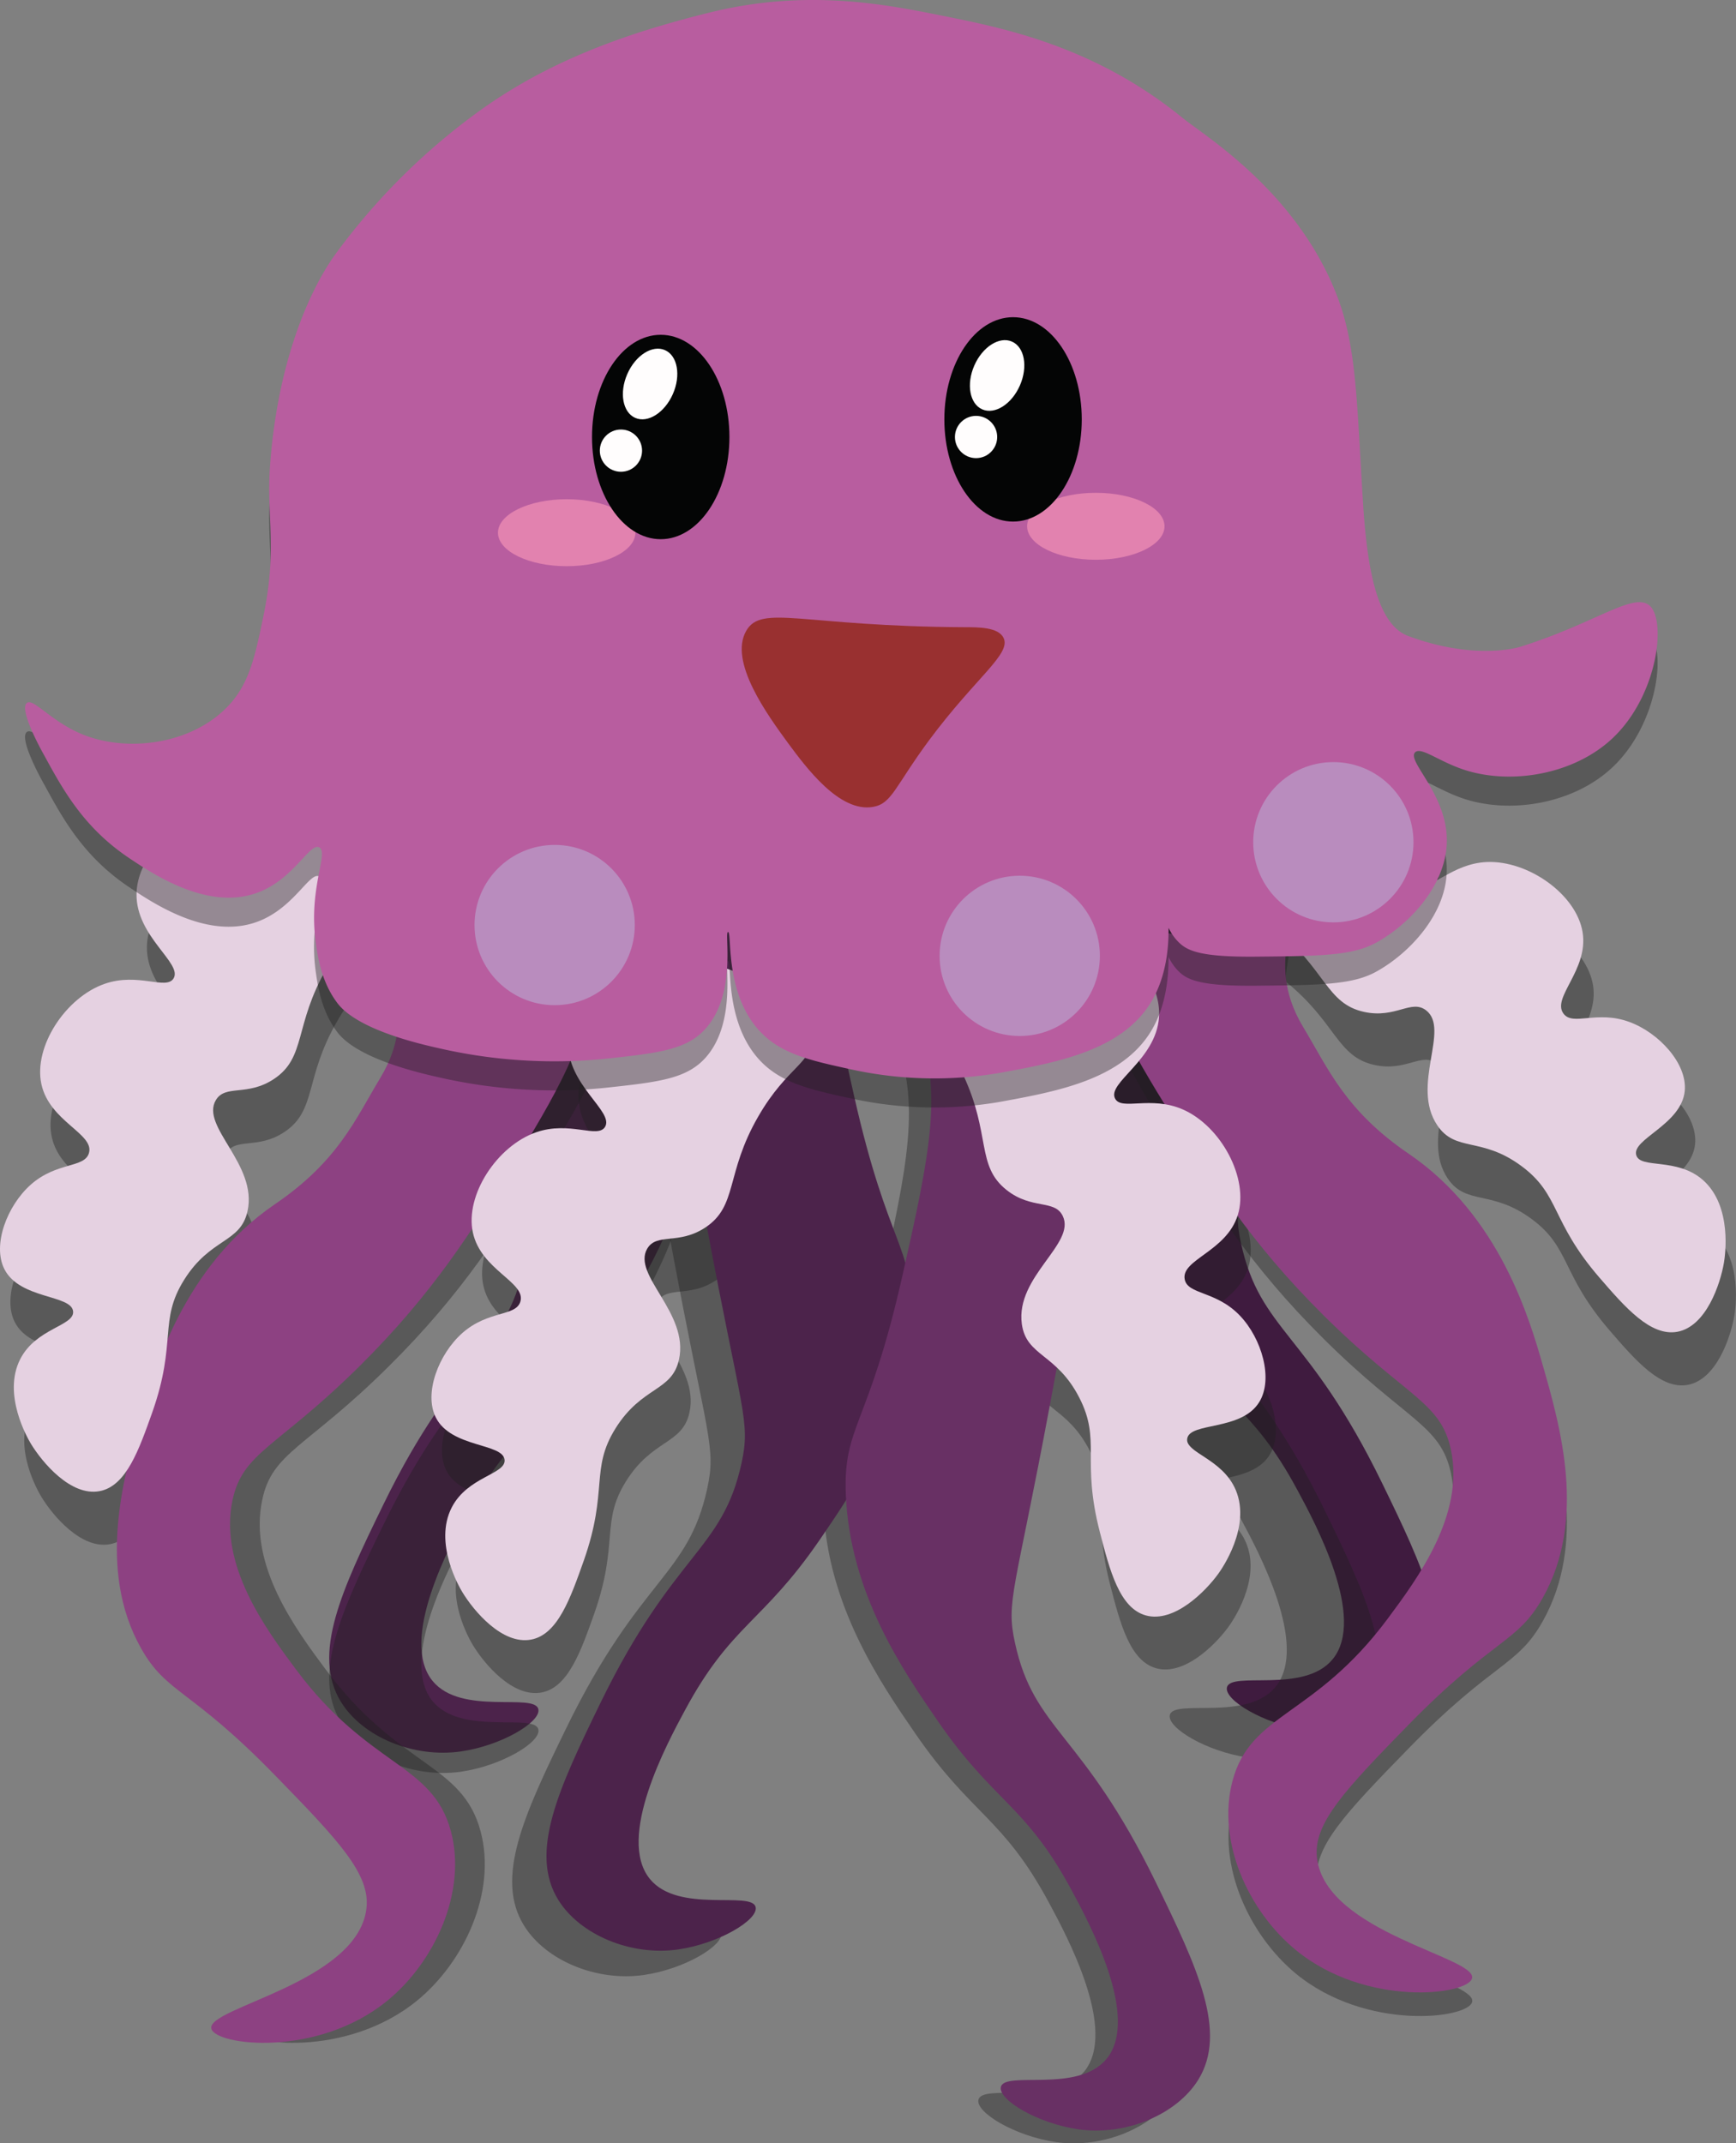 <svg xmlns="http://www.w3.org/2000/svg" width="350.95" height="433.27" viewBox="0 0 350.95 433.27"><rect x="0" y="0" width="350.95" height="433.27" fill="#808080" stroke="none"/><defs><style>.cls-1{fill:#4c234b;}.cls-2{fill:#3f1b3f;}.cls-3,.cls-7{fill:#202020;}.cls-3{opacity:0.4;}.cls-4{fill:#8d4182;}.cls-5{fill:#683064;}.cls-6{fill:#e5d1e1;}.cls-7{opacity:0.4;}.cls-8{fill:#b85d9f;}.cls-9{fill:#e282af;}.cls-10{fill:#b98cbe;}.cls-11{fill:#993030;}.cls-12{fill:#040505;}.cls-13{fill:#fffdfd;}</style></defs><title>Yellyfish_Normal</title><g id="Ebene_2" data-name="Ebene 2"><g id="Ebene_1-2" data-name="Ebene 1"><path class="cls-1" d="M140.17,106.15c-2.95-4.54-19,6.11-31.34-1.42-8.34-5.11-8.33-14.52-11.39-14.25C92,91,88,121,90.31,153.16c1,13.54,3.51,27.07,8.55,54.14,7.11,38.21,9,39.9,7.12,48.44-3.86,17.82-13.61,17.9-28.49,48.43-8.41,17.26-14.52,30.25-8.55,39.89,4.37,7.05,14.59,11.37,24.22,10,8.29-1.19,16.24-6,15.67-8.54-.74-3.39-15.57,1.37-21.37-5.7-6.82-8.32,3.47-27.41,7.13-34.19,9.31-17.27,15.62-17.55,27.06-34.19,6.94-10.09,17.7-25.74,18.52-45.59.59-14.06-4.5-13.65-11.39-44.16-5.67-25.11-8.39-37.94-2.85-51.29C131.59,116.73,142.59,109.87,140.17,106.15Z"/><path class="cls-2" d="M216.7,101.76c3-4.54,19,6.11,31.34-1.42,8.35-5.11,8.34-14.52,11.4-14.25,5.43.49,9.49,30.47,7.12,62.69-1,13.53-3.51,27.06-8.54,54.13-7.11,38.22-9,39.9-7.13,48.44,3.87,17.82,13.62,17.9,28.5,48.43,8.41,17.26,14.52,30.25,8.54,39.89-4.36,7.05-14.58,11.37-24.21,10-8.29-1.2-16.24-6-15.68-8.55.75-3.39,15.58,1.37,21.37-5.7,6.83-8.32-3.46-27.41-7.12-34.19C253,283.94,246.67,283.66,235.22,267c-6.93-10.09-17.69-25.74-18.52-45.59-.58-14.06,4.51-13.65,11.4-44.16,5.67-25.11,8.39-37.94,2.85-51.29C225.29,112.34,214.29,105.48,216.7,101.76Z"/><path class="cls-3" d="M140.17,110.25c-2.94-4.53-19,6.11-31.34-1.42-8.34-5.11-8.33-14.52-11.39-14.24-5.44.48-9.49,30.47-7.13,62.68,1,13.53,3.52,27.06,8.55,54.13,7.11,38.22,9,39.9,7.12,48.44-3.86,17.82-13.61,17.91-28.49,48.44-8.41,17.25-14.52,30.24-8.55,39.88,4.37,7,14.59,11.37,24.22,10,8.29-1.2,16.24-6,15.67-8.55-.74-3.39-15.57,1.37-21.37-5.7-6.82-8.32,3.47-27.41,7.13-34.19,9.31-17.27,15.62-17.55,27.07-34.19,6.93-10.08,17.69-25.73,18.51-45.59.59-14.06-4.5-13.65-11.39-44.16-5.67-25.11-8.39-37.94-2.85-51.29C131.59,120.83,142.59,114,140.17,110.25Z"/><path class="cls-3" d="M177.16,151.34c-2.95-4.54-19,6.11-31.35-1.42-8.34-5.11-8.33-14.52-11.39-14.25-5.43.49-9.49,30.47-7.12,62.68,1,13.54,3.51,27.07,8.54,54.14,7.11,38.21,9,39.9,7.13,48.44-3.87,17.82-13.62,17.9-28.5,48.43-8.41,17.26-14.52,30.25-8.54,39.89,4.36,7.05,14.58,11.37,24.22,10,8.28-1.2,16.23-6,15.66-8.55-.74-3.39-15.57,1.37-21.36-5.7-6.83-8.32,3.46-27.41,7.12-34.19,9.31-17.27,15.62-17.55,27.07-34.19,6.93-10.09,17.69-25.74,18.52-45.59.58-14.06-4.51-13.65-11.4-44.16-5.67-25.11-8.39-37.94-2.85-51.29C168.57,161.92,179.57,155.06,177.16,151.34Z"/><path class="cls-3" d="M205.14,107.35c3-4.54,19,6.11,31.35-1.42,8.34-5.11,8.33-14.52,11.39-14.25,5.43.49,9.49,30.47,7.12,62.68-1,13.54-3.51,27.07-8.54,54.14-7.11,38.21-9,39.9-7.13,48.44,3.87,17.82,13.62,17.9,28.5,48.43,8.41,17.26,14.52,30.24,8.54,39.89-4.36,7.05-14.58,11.37-24.22,10-8.28-1.2-16.23-6-15.66-8.55.74-3.38,15.57,1.38,21.36-5.69,6.83-8.33-3.46-27.41-7.12-34.19-9.31-17.27-15.62-17.55-27.07-34.19C216.73,262.52,206,246.87,205.14,227c-.58-14.06,4.51-13.65,11.4-44.17,5.67-25.1,8.39-37.93,2.85-51.28C213.73,117.93,202.73,111.07,205.14,107.35Z"/><path class="cls-3" d="M166.46,185.12c2.95-4.54,19,6.11,31.34-1.42,8.34-5.11,8.33-14.52,11.39-14.25,5.44.49,9.49,30.47,7.13,62.68-1,13.54-3.51,27.07-8.55,54.14-7.11,38.21-9,39.9-7.12,48.44,3.86,17.82,13.61,17.9,28.49,48.43,8.41,17.26,14.52,30.24,8.55,39.89-4.37,7-14.59,11.37-24.22,10-8.29-1.2-16.24-6-15.67-8.54.75-3.39,15.57,1.37,21.37-5.7,6.82-8.32-3.47-27.41-7.13-34.19C202.73,367.3,196.42,367,185,350.38c-6.94-10.09-17.7-25.74-18.52-45.59-.59-14.06,4.5-13.65,11.39-44.16,5.67-25.11,8.39-37.94,2.85-51.29C175,195.7,164,188.84,166.46,185.12Z"/><path class="cls-3" d="M259.18,185.26c-4.92-3-20,8.55-20,8.55s-12.2-2.15-15.67,1.43c-4.95,5.1,6.3,23.61,12.82,34.18,8.39,13.6,16.28,26.39,31.35,41.32,16.65,16.5,23.57,17.29,25.64,27.07,2.79,13.2-6.8,26.09-12.82,34.19-14.81,19.9-27.67,18.92-31.34,32.76C246,377,252.47,391.12,262,399c14.2,11.64,34.76,9.09,35.61,5.7,1.08-4.27-29.43-9.21-31.34-24.22-.89-7,5.57-13.78,18.52-27.06C302,335.78,306.69,337,311.89,327.72c8.91-15.86,3.55-34.6,0-47-2.61-9.1-8.63-30.17-27.07-42.74-12.83-8.74-16.26-17.16-21.37-25.64C254.85,198.07,265,188.88,259.18,185.26Z"/><path class="cls-3" d="M87.15,190.72c4.92-3,19.95,8.55,19.94,8.55s12.21-2.14,15.67,1.43c5,5.1-6.29,23.61-12.82,34.19-8.38,13.59-16.27,26.38-31.34,41.31C62,292.7,55,293.49,53,303.27c-2.79,13.2,6.8,26.09,12.82,34.19,14.81,19.9,27.67,18.92,31.34,32.76,3.25,12.24-3.26,26.36-12.82,34.19-14.2,11.64-34.76,9.09-35.61,5.7C47.6,405.84,78.12,400.9,80,385.9c.89-7-5.57-13.78-18.52-27.07-17.14-17.59-21.87-16.39-27.07-25.65-8.91-15.86-3.55-34.6,0-47,2.6-9.1,8.63-30.17,27.07-42.74,12.83-8.74,16.25-17.16,21.37-25.64C91.48,203.53,81.3,194.34,87.15,190.72Z"/><path class="cls-3" d="M254.76,168.17c4-3.45,9.44-8.19,17.51-8,6.74.13,15.11,3.66,17.8,10.22,3.28,8-3.59,16.5-.71,18.65,2.27,1.69,6.19-3.79,13.32-4.09,8.37-.35,18.12,6.55,19.36,14.2s-6.31,13.17-3.87,16.45c1.93,2.58,6.69-.74,13.29,1.66,6,2.18,11.75,8.45,11.22,14-.65,6.84-10.78,9.74-9.79,13,.84,2.82,8.17.38,13.46,5,6,5.32,4.46,15.53,4.27,16.69-.75,4.37-3.6,12.91-9.41,14-5.43,1-10.57-4.93-15.81-11-9.85-11.43-7.88-16.69-15.74-22.51-8.1-6-13.3-2.71-17-8.23-5.41-8.05,2.66-19.41-2.24-23.23-3-2.32-6.16,1.69-12.5.32-7.74-1.66-7.74-8.65-18.16-17-9.18-7.33-14.33-6-15.8-11C241.63,179.56,252.37,170.25,254.76,168.17Z"/><path class="cls-3" d="M61.76,176.47c-5-1.76-11.78-4.17-19.24-1.07-6.22,2.59-12.72,8.94-12.82,16-.12,8.66,9.38,14,7.48,17.09-1.49,2.41-7.14-1.26-13.89,1.07-7.92,2.73-14.47,12.73-12.82,20.3s10.69,9.94,9.62,13.89c-.85,3.11-6.5,1.76-11.76,6.41C3.57,254.41.48,262.36,3,267.29c3.12,6.13,13.61,5.12,13.89,8.55.24,2.93-7.47,3.34-10.69,9.61-3.68,7.17,1.53,16.09,2.14,17.1,2.29,3.8,8.08,10.7,13.89,9.61,5.43-1,8-8.45,10.69-16,5-14.25,1.22-18.42,6.41-26.71,5.34-8.55,11.38-7.39,12.82-13.89,2.09-9.47-9.58-17.09-6.41-22.44,1.92-3.25,6.35-.69,11.75-4.28,6.59-4.38,4-10.88,10.69-22.43,5.86-10.19,11.13-10.85,10.68-16C78.14,182.27,64.74,177.52,61.76,176.47Z"/><path class="cls-3" d="M149,206.48c-5-1.76-11.78-4.17-19.23-1.07-6.23,2.58-12.72,8.94-12.83,16-.12,8.66,9.38,14,7.48,17.09-1.49,2.41-7.14-1.26-13.89,1.07-7.92,2.73-14.47,12.73-12.82,20.3s10.7,9.94,9.62,13.89c-.85,3.1-6.5,1.76-11.75,6.41-4.77,4.22-7.85,12.17-5.35,17.1,3.12,6.13,13.61,5.12,13.89,8.54.24,2.94-7.46,3.35-10.68,9.62-3.68,7.17,1.53,16.09,2.14,17.1,2.29,3.8,8.07,10.7,13.89,9.61,5.42-1,8-8.45,10.68-16,5-14.24,1.22-18.41,6.41-26.71,5.34-8.54,11.39-7.38,12.82-13.89,2.09-9.46-9.57-17.09-6.41-22.43,1.92-3.25,6.35-.69,11.75-4.28,6.6-4.38,4-10.88,10.69-22.43,5.86-10.19,11.13-10.85,10.68-16C165.37,212.28,152,207.54,149,206.48Z"/><path class="cls-3" d="M205.71,198.8c5.09-1.34,12.09-3.17,19.25.54,6,3.1,11.93,10,11.44,17-.6,8.65-10.52,13.2-8.89,16.41,1.29,2.52,7.23-.66,13.75,2.23,7.67,3.38,13.36,13.89,11.08,21.3s-11.49,9-10.75,13c.59,3.16,6.33,2.29,11.18,7.37,4.39,4.6,6.8,12.78,3.89,17.48-3.62,5.85-14,4-14.56,7.36-.49,2.9,7.16,3.95,9.84,10.47,3.07,7.45-2.87,15.91-3.56,16.86-2.6,3.6-8.94,10-14.64,8.42-5.33-1.47-7.3-9.1-9.31-16.87-3.78-14.61.33-18.46-4.15-27.15-4.61-9-10.73-8.32-11.61-14.92-1.29-9.61,11-16.23,8.27-21.82-1.64-3.39-6.28-1.22-11.36-5.24-6.2-4.92-3.11-11.19-8.76-23.26-5-10.64-10.19-11.73-9.31-16.86C188.89,203.2,202.65,199.6,205.71,198.8Z"/><path class="cls-4" d="M259.18,180.53c-4.92-3-20,8.55-20,8.55h0s-12.2-2.15-15.67,1.42c-4.95,5.11,6.3,23.62,12.82,34.19,8.39,13.59,16.28,26.39,31.35,41.32,16.65,16.5,23.57,17.29,25.64,27.07,2.79,13.2-6.8,26.09-12.82,34.19-14.81,19.9-27.67,18.92-31.34,32.76-3.25,12.24,3.26,26.36,12.82,34.19,14.2,11.64,34.76,9.09,35.61,5.7,1.08-4.27-29.43-9.21-31.34-24.22-.89-7,5.57-13.78,18.52-27.06C302,331.05,306.69,332.25,311.89,323c8.91-15.86,3.55-34.6,0-47-2.61-9.11-8.63-30.18-27.07-42.74-12.84-8.74-16.26-17.16-21.37-25.64C254.85,193.34,265,184.15,259.18,180.53Z"/><path class="cls-4" d="M81.21,190.72c4.92-3,20,8.55,19.94,8.55h0s12.21-2.15,15.68,1.43c5,5.1-6.3,23.61-12.83,34.19-8.38,13.59-16.27,26.38-31.34,41.31C56,292.7,49.09,293.49,47,303.27c-2.79,13.2,6.8,26.09,12.82,34.19,14.81,19.9,27.67,18.92,31.34,32.76,3.25,12.24-3.26,26.36-12.82,34.2-14.2,11.63-34.76,9.08-35.61,5.69-1.09-4.27,29.43-9.21,31.34-24.21.89-7-5.57-13.78-18.52-27.07C38.43,341.24,33.7,342.44,28.5,333.18c-8.91-15.86-3.55-34.6,0-47,2.6-9.1,8.63-30.17,27.07-42.74,12.83-8.74,16.26-17.16,21.37-25.64C85.53,203.53,75.36,194.34,81.21,190.72Z"/><path class="cls-1" d="M184.1,146.18c-2.95-4.54-19,6.11-31.34-1.42-8.35-5.11-8.34-14.53-11.4-14.25-5.43.49-9.49,30.47-7.12,62.68,1,13.54,3.51,27.07,8.54,54.14,7.11,38.21,9,39.9,7.13,48.43-3.87,17.83-13.61,17.91-28.5,48.44-8.41,17.26-14.52,30.24-8.54,39.89,4.36,7,14.58,11.37,24.22,10,8.28-1.2,16.23-6,15.67-8.55-.75-3.38-15.58,1.38-21.37-5.69-6.83-8.33,3.46-27.41,7.12-34.19,9.31-17.27,15.62-17.55,27.07-34.19,6.93-10.09,17.7-25.74,18.52-45.59.58-14.06-4.51-13.65-11.4-44.17-5.67-25.1-8.39-37.93-2.85-51.28C175.51,156.76,186.52,149.9,184.1,146.18Z"/><path class="cls-5" d="M171,182.54c2.95-4.54,19,6.1,31.34-1.43,8.35-5.11,8.33-14.52,11.4-14.25,5.43.49,9.48,30.48,7.12,62.69-1,13.53-3.51,27.06-8.55,54.13-7.11,38.22-9,39.9-7.12,48.44,3.87,17.82,13.61,17.91,28.49,48.44,8.41,17.25,14.52,30.24,8.55,39.89-4.36,7-14.59,11.36-24.22,10-8.29-1.2-16.24-6-15.67-8.55.75-3.38,15.57,1.37,21.37-5.7,6.82-8.32-3.47-27.41-7.13-34.19-9.31-17.27-15.62-17.55-27.06-34.19-6.94-10.08-17.7-25.73-18.52-45.59-.59-14.06,4.5-13.64,11.39-44.16,5.67-25.11,8.39-37.94,2.85-51.29C179.58,193.11,168.58,186.26,171,182.54Z"/><path class="cls-6" d="M59.66,165.78c-5-1.76-11.78-4.17-19.23-1.07-6.23,2.59-12.72,8.94-12.83,16-.12,8.67,9.38,14,7.48,17.09-1.49,2.41-7.14-1.26-13.89,1.07-7.92,2.73-14.47,12.73-12.82,20.3s10.7,10,9.62,13.89c-.85,3.11-6.5,1.76-11.76,6.41-4.76,4.22-7.84,12.17-5.34,17.1,3.12,6.13,13.61,5.12,13.89,8.55.25,2.93-7.46,3.34-10.68,9.61-3.68,7.17,1.53,16.09,2.13,17.1,2.3,3.8,8.08,10.7,13.89,9.61,5.43-1,8-8.45,10.69-16,5-14.24,1.22-18.42,6.41-26.71,5.34-8.55,11.39-7.39,12.82-13.89,2.09-9.47-9.57-17.09-6.41-22.44,1.92-3.24,6.35-.69,11.75-4.28,6.6-4.38,4-10.88,10.69-22.43,5.86-10.19,11.14-10.85,10.68-16C76.05,171.58,62.65,166.84,59.66,165.78Z"/><path class="cls-6" d="M146.88,195.79c-5-1.76-11.78-4.17-19.23-1.07-6.22,2.59-12.72,8.94-12.82,16-.13,8.67,9.37,14,7.48,17.09-1.49,2.41-7.15-1.26-13.89,1.07-7.92,2.73-14.47,12.73-12.82,20.3s10.69,10,9.61,13.89c-.85,3.11-6.5,1.76-11.75,6.41-4.76,4.22-7.85,12.17-5.34,17.1,3.11,6.13,13.6,5.12,13.89,8.55.24,2.93-7.47,3.34-10.69,9.61-3.68,7.17,1.53,16.09,2.14,17.1,2.29,3.8,8.07,10.7,13.89,9.61,5.43-1,8-8.45,10.68-16,5-14.25,1.23-18.42,6.41-26.71,5.35-8.55,11.39-7.39,12.82-13.89,2.09-9.47-9.57-17.09-6.41-22.44,1.92-3.24,6.36-.69,11.76-4.28,6.59-4.38,4-10.88,10.68-22.43,5.86-10.19,11.14-10.85,10.69-16C163.27,201.59,149.87,196.85,146.88,195.79Z"/><path class="cls-6" d="M252.67,157.48c4-3.45,9.43-8.19,17.5-8,6.74.13,15.11,3.67,17.8,10.22,3.29,8-3.59,16.5-.7,18.65,2.26,1.69,6.18-3.78,13.31-4.09,8.37-.35,18.13,6.55,19.36,14.2s-6.31,13.17-3.86,16.45c1.92,2.58,6.69-.74,13.28,1.67,6,2.18,11.76,8.44,11.23,13.95-.66,6.84-10.79,9.74-9.8,13,.85,2.82,8.17.38,13.46,5,6.05,5.32,4.46,15.53,4.27,16.69-.74,4.38-3.6,12.91-9.41,14-5.42,1-10.57-4.93-15.81-11-9.85-11.42-7.87-16.69-15.74-22.51-8.1-6-13.3-2.71-17-8.23-5.41-8.05,2.66-19.41-2.25-23.23-3-2.32-6.16,1.69-12.5.32-7.74-1.66-7.74-8.65-18.15-17-9.18-7.33-14.33-6-15.81-11C239.54,168.88,250.27,159.56,252.67,157.48Z"/><path class="cls-6" d="M203.61,188.11c5.1-1.33,12.09-3.17,19.26.55,6,3.09,11.92,10,11.43,17-.6,8.65-10.52,13.2-8.88,16.41,1.28,2.52,7.22-.66,13.75,2.23,7.66,3.38,13.35,13.89,11.07,21.3s-11.49,9-10.74,13c.58,3.16,6.33,2.29,11.17,7.37,4.39,4.6,6.81,12.78,3.89,17.48-3.61,5.85-14,4-14.55,7.36-.49,2.9,7.15,4,9.84,10.47,3.07,7.45-2.87,15.91-3.56,16.86-2.6,3.6-8.95,10-14.65,8.42-5.32-1.47-7.3-9.1-9.3-16.87-3.78-14.61.32-18.45-4.15-27.15-4.61-9-10.73-8.32-11.62-14.92-1.29-9.6,11-16.22,8.27-21.82-1.64-3.39-6.27-1.21-11.35-5.24-6.21-4.92-3.11-11.19-8.77-23.26-5-10.63-10.19-11.73-9.3-16.86C186.8,192.52,200.55,188.91,203.61,188.11Z"/><path class="cls-7" d="M143.65,8.37c19.53-4.81,35.51-1.6,47,.71,12.38,2.48,30.63,6.15,48.44,20.66,4.45,3.63,23.26,14.93,31.34,36.33,3.83,10.14,3.86,21.42,5.07,40.87.79,12.87,2.57,25.06,9.17,27.51,12.09,4.47,20.64,2.82,22.8,2.13,14.75-4.67,22.15-10.61,25.64-8.54,3.93,2.31,2.3,18.18-7.12,27.06-7.83,7.39-20.52,9.46-29.92,6.41-5.2-1.68-8.79-4.74-10-3.56-1.76,1.77,6.43,8.42,6.41,17.81,0,9-7.61,17-14.25,20.66-4.79,2.66-11.27,2.72-24.21,2.85-11.28.11-13.95-1.17-15.68-2.85-5-4.84-3.51-14.25-3.56-14.25s4.44,15.59-2.13,26.36c-6,9.76-19,12.12-30.63,14.24a78.3,78.3,0,0,1-29.92-.71c-8.62-1.87-14.86-3.23-19.23-8.55-6.4-7.78-4.87-19.26-5.7-19.23s1.8,12-4.27,19.23c-3.87,4.59-9.56,5.21-20.66,6.41a104,104,0,0,1-33.48-2.13c-16.08-3.54-19.61-7.86-20.66-9.26-3.17-4.27-3.86-9.22-4.27-12.11-1.54-10.95,2.67-18.17.71-19.24s-5.17,6.62-12.82,9.26c-9.9,3.43-20.74-3.83-25.64-7.12-9.19-6.15-13.38-13.83-17.1-20.66-1-1.75-5.14-9.42-3.56-10.68,1.33-1.06,4.94,3.84,11.4,6.41,8.83,3.52,21.13,2,28.49-5,4.86-4.58,6.09-10.11,7.84-18.52,3-14.18.69-20.13,1.42-30.62C56,79.7,62.32,64.61,68.14,56.81A130.9,130.9,0,0,1,95.92,29C110.18,18.46,126.1,12.68,143.65,8.37Z"/><path class="cls-8" d="M143.65,2.49c19.53-4.8,35.51-1.59,47,.72C203,5.69,221.29,9.35,239.1,23.86c4.45,3.63,23.26,14.94,31.34,36.33,3.83,10.15,3.86,21.43,5.07,40.87.79,12.87,2.57,25.07,9.17,27.51,12.09,4.48,20.64,2.82,22.8,2.14,14.75-4.67,22.15-10.61,25.64-8.55,3.93,2.32,2.3,18.18-7.12,27.07-7.83,7.38-20.52,9.45-29.92,6.41-5.2-1.69-8.79-4.74-10-3.56-1.76,1.77,6.43,8.42,6.41,17.81,0,9-7.61,17-14.25,20.65-4.79,2.66-11.27,2.73-24.21,2.85-11.28.11-13.95-1.17-15.68-2.85-5-4.83-3.51-14.25-3.56-14.24s4.44,15.59-2.13,26.35c-6,9.77-19,12.13-30.63,14.25a78.52,78.52,0,0,1-29.92-.71c-8.62-1.88-14.86-3.23-19.23-8.55-6.4-7.79-4.87-19.27-5.7-19.23s1.8,12-4.27,19.23c-3.87,4.59-9.56,5.21-20.66,6.41a104.12,104.12,0,0,1-33.48-2.14c-16.08-3.54-19.61-7.85-20.66-9.26-3.17-4.27-3.86-9.22-4.27-12.11-1.54-10.94,2.67-18.16.71-19.23s-5.17,6.62-12.82,9.26c-9.9,3.42-20.74-3.84-25.64-7.12-9.19-6.16-13.38-13.84-17.1-20.66-1-1.76-5.14-9.43-3.56-10.68,1.33-1.06,4.94,3.83,11.4,6.41,8.83,3.52,21.13,2,28.49-5,4.86-4.58,6.09-10.11,7.84-18.52,3-14.19.69-20.14,1.42-30.63C56,73.83,62.32,58.73,68.14,50.93A131.36,131.36,0,0,1,95.92,23.15C110.18,12.59,126.1,6.81,143.65,2.49Z"/><ellipse class="cls-9" cx="114.56" cy="107.69" rx="13.89" ry="6.77"/><ellipse class="cls-9" cx="221.53" cy="106.39" rx="13.89" ry="6.77"/><circle class="cls-10" cx="112.13" cy="187" r="16.2"/><circle class="cls-10" cx="206.15" cy="193.23" r="16.2"/><circle class="cls-10" cx="269.55" cy="170.26" r="16.2"/><path class="cls-11" d="M150.87,127.5c3.14-5.4,11.22-.87,44.16-.71,2.81,0,6.78,0,7.84,2.14,1.61,3.27-5.46,7.84-15,20.65-7,9.47-7.54,12.88-11.4,13.54-6.79,1.16-13.52-8-17.1-12.82C155.26,144.67,147.23,133.76,150.87,127.5Z"/><ellipse class="cls-12" cx="133.57" cy="88.34" rx="13.89" ry="20.66"/><ellipse class="cls-13" cx="131.43" cy="77.64" rx="7.48" ry="5.03" transform="translate(7.55 166.83) rotate(-66.33)"/><ellipse class="cls-12" cx="204.8" cy="84.78" rx="13.89" ry="20.66"/><ellipse class="cls-13" cx="201.59" cy="75.91" rx="7.48" ry="5.03" transform="translate(51.12 230.06) rotate(-66.33)"/><circle class="cls-13" cx="125.53" cy="91.1" r="4.27"/><circle class="cls-13" cx="197.32" cy="88.34" r="4.27"/></g></g></svg>